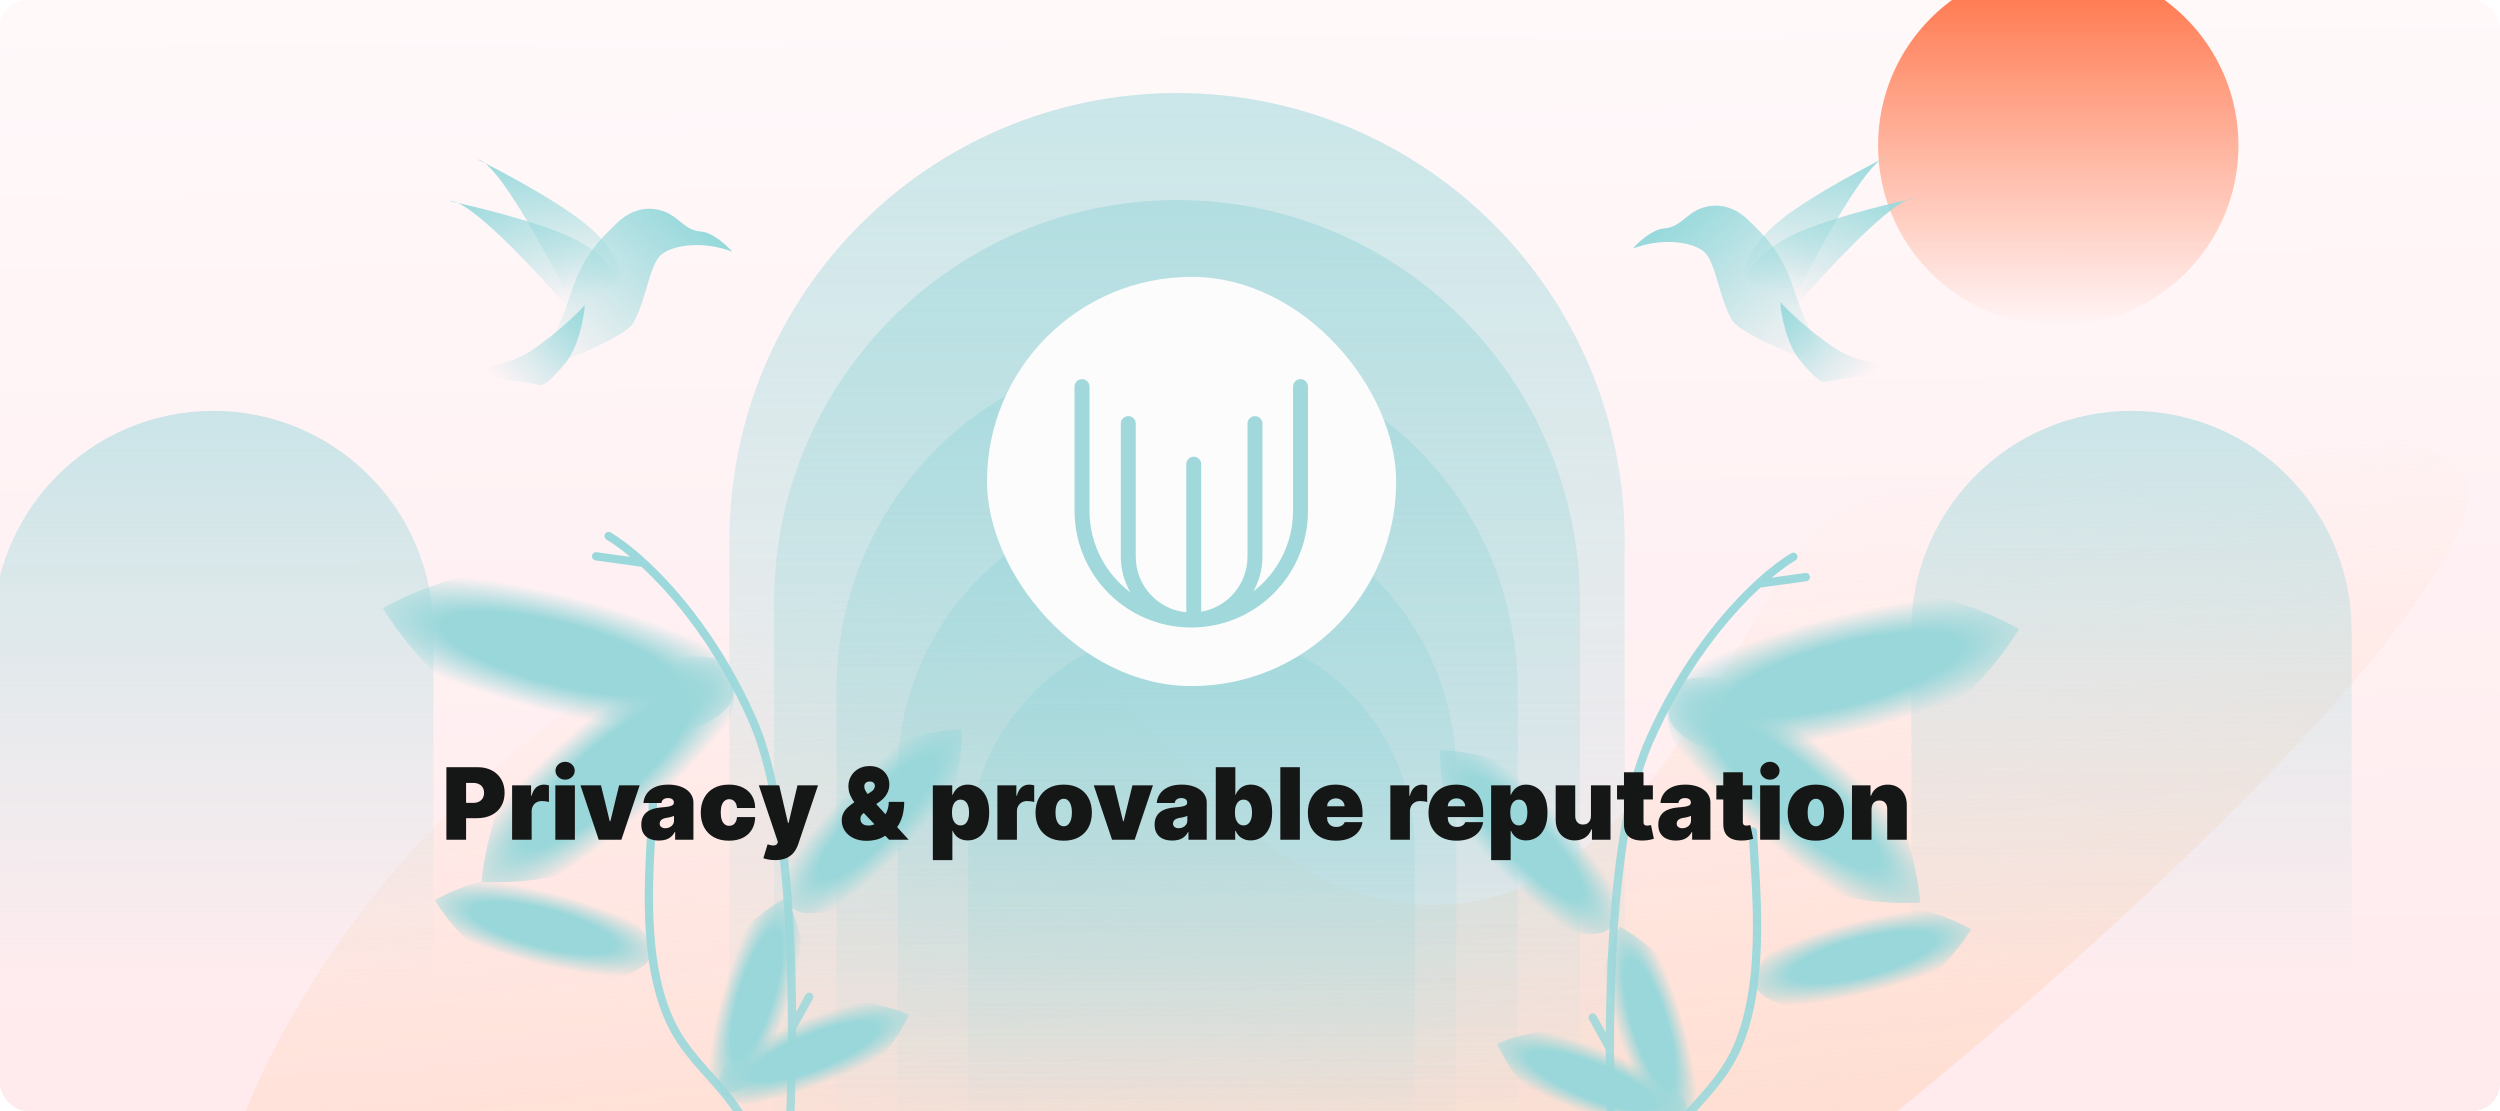 <svg width="360" height="160" viewBox="0 0 360 160" fill="none" xmlns="http://www.w3.org/2000/svg">
<g clip-path="url(#clip0_422_2220)">
<rect width="360" height="160" rx="4" fill="white"/>
<rect width="360" height="160" rx="4" fill="url(#paint0_linear_422_2220)"/>
<g filter="url(#filter0_f_422_2220)">
<path d="M102.188 89.926C58.249 111.52 37.823 150.019 33.102 166.569C100.563 266.163 150.353 221.783 196.198 208.787C242.043 195.791 368.753 82.807 354.203 67.824C339.652 52.841 273.071 64.257 261.144 76.811C249.217 89.364 234.61 137.355 198.776 129.435C162.942 121.514 157.112 62.934 102.188 89.926Z" fill="url(#paint1_linear_422_2220)"/>
</g>
<circle cx="296.39" cy="20.952" r="25.948" fill="url(#paint2_linear_422_2220)"/>
<path opacity="0.5" d="M275.228 90.869C275.228 73.358 289.423 59.163 306.934 59.163V59.163C324.444 59.163 338.639 73.358 338.639 90.869V142.166H275.228V90.869Z" fill="url(#paint3_linear_422_2220)"/>
<path opacity="0.5" d="M-1 90.869C-1 73.358 13.195 59.163 30.706 59.163V59.163C48.216 59.163 62.411 73.358 62.411 90.869V142.166H-1V90.869Z" fill="url(#paint4_linear_422_2220)"/>
<path opacity="0.5" d="M105.035 77.858C105.035 42.258 133.894 13.399 169.493 13.399V13.399C205.092 13.399 233.951 42.258 233.951 77.858V166.992H105.035V77.858Z" fill="url(#paint5_linear_422_2220)"/>
<path opacity="0.5" d="M111.466 86.831C111.466 54.783 137.446 28.803 169.493 28.803V28.803C201.541 28.803 227.521 54.783 227.521 86.831V166.992H111.466V86.831Z" fill="url(#paint6_linear_422_2220)"/>
<path opacity="0.5" d="M120.438 99.393C120.438 72.302 142.401 50.339 169.493 50.339V50.339C196.584 50.339 218.547 72.302 218.547 99.393V166.992H120.438V99.393Z" fill="url(#paint7_linear_422_2220)"/>
<path opacity="0.5" d="M129.263 111.657C129.263 89.438 147.274 71.427 169.493 71.427V71.427C191.712 71.427 209.723 89.438 209.723 111.657V166.992H129.263V111.657Z" fill="url(#paint8_linear_422_2220)"/>
<path opacity="0.5" d="M139.433 122.425C139.433 104.667 153.829 90.27 171.587 90.27V90.27C189.345 90.27 203.741 104.667 203.741 122.425V166.992H139.433V122.425Z" fill="url(#paint9_linear_422_2220)"/>
<path d="M69.355 126.973C69.355 126.973 70.293 111.989 80.107 103.42C89.921 94.85 102.117 92.759 104.894 95.94C107.672 99.121 104.112 111.102 94.298 119.672C84.484 128.241 69.355 126.973 69.355 126.973Z" fill="url(#paint10_angular_422_2220)"/>
<path d="M55.145 87.583C55.145 87.583 69.322 79.078 83.224 82.629C97.126 86.18 106.639 95.937 105.488 100.443C104.337 104.949 91.245 109.202 77.343 105.65C63.441 102.099 55.145 87.583 55.145 87.583Z" fill="url(#paint11_angular_422_2220)"/>
<path d="M138.534 105.017C138.534 105.017 138.887 116.291 132.149 123.393C125.411 130.494 116.435 132.917 114.133 130.733C111.831 128.549 113.651 119.336 120.389 112.234C127.127 105.133 138.534 105.017 138.534 105.017Z" fill="url(#paint12_angular_422_2220)"/>
<path d="M87.635 77.186C88.861 77.903 90.61 79.187 92.643 81.055M112.546 177.676C113.016 175.307 114.045 162.678 114.048 148.032M92.643 81.055C97.368 85.396 103.625 92.893 108.401 103.759C112.845 113.869 114.051 132.138 114.048 148.032M92.643 81.055L85.838 80.109M114.048 148.032L116.521 143.537" stroke="url(#paint13_linear_422_2220)" stroke-width="1.196" stroke-linecap="round"/>
<path d="M276.52 129.964C276.52 129.964 275.582 114.98 265.768 106.411C255.954 97.841 243.758 95.75 240.981 98.931C238.203 102.112 241.763 114.093 251.577 122.663C261.391 131.232 276.52 129.964 276.52 129.964Z" fill="url(#paint14_angular_422_2220)"/>
<path d="M290.73 90.574C290.73 90.574 276.553 82.069 262.651 85.62C248.749 89.171 239.236 98.929 240.387 103.434C241.538 107.94 254.63 112.193 268.532 108.641C282.433 105.09 290.73 90.574 290.73 90.574Z" fill="url(#paint15_angular_422_2220)"/>
<path d="M207.341 108.008C207.341 108.008 206.988 119.282 213.726 126.384C220.465 133.485 229.441 135.908 231.742 133.724C234.044 131.54 232.225 122.327 225.486 115.225C218.748 108.124 207.341 108.008 207.341 108.008Z" fill="url(#paint16_angular_422_2220)"/>
<path d="M258.24 80.177C257.014 80.894 255.265 82.178 253.232 84.046M233.329 180.667C232.859 178.298 231.83 165.669 231.827 151.023M253.232 84.046C248.507 88.387 242.25 95.884 237.474 106.75C233.03 116.86 231.824 135.129 231.827 151.023M253.232 84.046L260.037 83.1M231.827 151.023L229.354 146.528" stroke="url(#paint17_linear_422_2220)" stroke-width="1.196" stroke-linecap="round"/>
<path d="M69.818 23.484C69.441 23.292 69.094 23.118 68.783 22.964C69.082 22.999 69.43 23.18 69.818 23.484C73.626 25.423 80.489 29.174 84.094 32.075C89.045 36.059 90.37 40.25 88.271 41.251C86.592 42.052 83.016 42.085 81.438 42.002C78.693 36.469 72.964 25.948 69.818 23.484Z" fill="url(#paint18_linear_422_2220)"/>
<path d="M100.97 33.347C102.658 33.479 104.655 35.33 105.442 36.239C101.338 34.676 97.071 35.217 95.281 36.623C93.491 38.029 93.121 43.107 91.192 46.496C89.263 49.885 66.78 57.136 72.882 54.319C78.985 51.502 80.378 47.631 82.203 42.211C84.028 36.792 86.058 34.805 88.862 32.092C91.667 29.378 94.724 29.855 96.425 30.818C98.126 31.782 98.859 33.183 100.97 33.347Z" fill="url(#paint19_linear_422_2220)"/>
<path d="M65.923 29.225C65.51 29.133 65.131 29.049 64.792 28.977C65.09 28.937 65.472 29.027 65.923 29.225C70.092 30.164 77.669 32.104 81.878 34.025C87.66 36.664 89.978 40.398 88.192 41.887C86.762 43.078 83.305 43.992 81.756 44.301C77.729 39.618 69.58 30.837 65.923 29.225Z" fill="url(#paint20_linear_422_2220)"/>
<path d="M81.409 52.282C83.352 49.879 84.089 45.716 84.215 43.935C83.182 45.086 80.183 48.016 76.44 50.529C72.698 53.042 65.948 53.749 63.041 53.789C64.207 53.922 67.264 54.234 70.165 54.419C73.066 54.604 76.582 55.2 77.978 55.475C78.312 55.412 79.467 54.685 81.409 52.282Z" fill="url(#paint21_linear_422_2220)"/>
<path d="M270.75 23.035C271.127 22.843 271.473 22.669 271.784 22.515C271.486 22.55 271.137 22.732 270.75 23.035C266.941 24.974 260.078 28.725 256.474 31.626C251.522 35.611 250.197 39.801 252.296 40.803C253.976 41.604 257.551 41.637 259.129 41.553C261.874 36.021 267.604 25.5 270.75 23.035Z" fill="url(#paint22_linear_422_2220)"/>
<path d="M239.598 32.899C237.909 33.031 235.912 34.882 235.125 35.791C239.229 34.228 243.496 34.769 245.286 36.175C247.076 37.581 247.447 42.658 249.376 46.047C251.304 49.436 273.787 56.688 267.685 53.871C261.583 51.053 260.189 47.182 258.364 41.763C256.54 36.343 254.509 34.356 251.705 31.643C248.901 28.929 245.843 29.406 244.142 30.37C242.441 31.333 241.708 32.734 239.598 32.899Z" fill="url(#paint23_linear_422_2220)"/>
<path d="M274.644 28.777C275.057 28.684 275.436 28.601 275.775 28.529C275.477 28.489 275.095 28.578 274.644 28.777C270.475 29.716 262.898 31.656 258.689 33.577C252.907 36.216 250.589 39.95 252.375 41.438C253.805 42.629 257.262 43.544 258.811 43.852C262.837 39.169 270.987 30.389 274.644 28.777Z" fill="url(#paint24_linear_422_2220)"/>
<path d="M259.158 51.834C257.215 49.431 256.478 45.268 256.353 43.487C257.385 44.638 260.385 47.568 264.127 50.08C267.87 52.593 274.619 53.3 277.526 53.34C276.36 53.473 273.304 53.785 270.402 53.97C267.501 54.155 263.985 54.752 262.59 55.027C262.255 54.964 261.1 54.237 259.158 51.834Z" fill="url(#paint25_linear_422_2220)"/>
<path d="M233.241 133.437C233.241 133.437 228.813 141.616 231.153 149.34C233.494 157.064 239.213 162.168 241.717 161.409C244.22 160.651 246.285 153.188 243.945 145.464C241.604 137.74 233.241 133.437 233.241 133.437Z" fill="url(#paint26_angular_422_2220)"/>
<path d="M283.841 133.819C283.841 133.819 275.071 128.528 266.454 130.707C257.836 132.887 251.929 138.917 252.635 141.71C253.341 144.503 261.445 147.157 270.062 144.978C278.679 142.799 283.841 133.819 283.841 133.819Z" fill="url(#paint27_angular_422_2220)"/>
<path d="M215.563 150.303C215.563 150.303 219.252 158.89 226.8 161.858C234.348 164.826 241.935 163.497 242.897 161.051C243.859 158.604 239.263 152.326 231.715 149.358C224.167 146.39 215.563 150.303 215.563 150.303Z" fill="url(#paint28_angular_422_2220)"/>
<path d="M232.029 207.509C231.605 205.34 236.736 190.174 236.766 176.77M252.427 119.713C252.66 126.684 254.525 140.957 250.13 150.891C246.041 160.133 236.799 162.224 236.766 176.77M236.766 176.77L234.737 179.353" stroke="url(#paint29_linear_422_2220)" stroke-width="1.196" stroke-linecap="round"/>
<path d="M113.213 129.245C113.213 129.245 117.641 137.423 115.3 145.148C112.96 152.872 107.241 157.976 104.737 157.217C102.233 156.458 100.168 148.996 102.509 141.272C104.85 133.547 113.213 129.245 113.213 129.245Z" fill="url(#paint30_angular_422_2220)"/>
<path d="M62.612 129.626C62.612 129.626 71.382 124.336 79.999 126.515C88.617 128.694 94.525 134.724 93.818 137.517C93.112 140.311 85.008 142.964 76.391 140.785C67.774 138.606 62.612 129.626 62.612 129.626Z" fill="url(#paint31_angular_422_2220)"/>
<path d="M130.89 146.11C130.89 146.11 127.201 154.697 119.653 157.665C112.105 160.633 104.518 159.305 103.556 156.858C102.594 154.412 107.19 148.134 114.738 145.166C122.286 142.198 130.89 146.11 130.89 146.11Z" fill="url(#paint32_angular_422_2220)"/>
<path d="M114.425 203.317C114.849 201.147 109.717 185.981 109.687 172.577M94.027 115.521C93.794 122.491 91.928 136.764 96.323 146.698C100.413 155.941 109.655 158.031 109.687 172.577M109.687 172.577L111.716 175.161" stroke="url(#paint33_linear_422_2220)" stroke-width="1.196" stroke-linecap="round"/>
<path d="M64.281 120.918V110.476H68.788C69.563 110.476 70.241 110.629 70.822 110.935C71.403 111.241 71.856 111.671 72.178 112.225C72.501 112.779 72.663 113.427 72.663 114.168C72.663 114.915 72.496 115.563 72.163 116.11C71.833 116.657 71.37 117.079 70.771 117.375C70.176 117.67 69.481 117.818 68.686 117.818H65.994V115.616H68.115C68.448 115.616 68.732 115.558 68.966 115.442C69.204 115.323 69.386 115.155 69.512 114.937C69.641 114.72 69.706 114.463 69.706 114.168C69.706 113.868 69.641 113.614 69.512 113.403C69.386 113.189 69.204 113.026 68.966 112.913C68.732 112.798 68.448 112.74 68.115 112.74H67.116V120.918H64.281ZM73.744 120.918V113.087H76.476V114.575H76.558C76.701 114.025 76.927 113.622 77.236 113.367C77.549 113.112 77.914 112.985 78.332 112.985C78.455 112.985 78.575 112.995 78.694 113.015C78.817 113.032 78.934 113.058 79.046 113.092V115.493C78.907 115.446 78.735 115.41 78.531 115.386C78.327 115.362 78.152 115.35 78.006 115.35C77.731 115.35 77.483 115.413 77.262 115.539C77.044 115.661 76.872 115.835 76.747 116.059C76.621 116.28 76.558 116.54 76.558 116.839V120.918H73.744ZM79.969 120.918V113.087H82.783V120.918H79.969ZM81.376 112.271C80.995 112.271 80.669 112.145 80.397 111.894C80.125 111.642 79.989 111.34 79.989 110.986C79.989 110.633 80.125 110.33 80.397 110.079C80.669 109.827 80.995 109.701 81.376 109.701C81.76 109.701 82.087 109.827 82.355 110.079C82.627 110.33 82.763 110.633 82.763 110.986C82.763 111.34 82.627 111.642 82.355 111.894C82.087 112.145 81.76 112.271 81.376 112.271ZM92.11 113.087L89.479 120.918H86.216L83.585 113.087H86.542L87.806 118.267H87.888L89.153 113.087H92.11ZM94.896 121.04C94.396 121.04 93.954 120.959 93.57 120.796C93.19 120.629 92.891 120.378 92.673 120.041C92.456 119.705 92.347 119.276 92.347 118.756C92.347 118.328 92.42 117.963 92.566 117.66C92.712 117.354 92.916 117.104 93.178 116.911C93.439 116.717 93.744 116.569 94.09 116.467C94.441 116.365 94.818 116.299 95.222 116.268C95.661 116.234 96.013 116.193 96.278 116.146C96.546 116.095 96.74 116.025 96.859 115.937C96.978 115.845 97.037 115.724 97.037 115.575V115.554C97.037 115.35 96.959 115.194 96.803 115.085C96.646 114.977 96.446 114.922 96.201 114.922C95.933 114.922 95.713 114.982 95.543 115.101C95.377 115.216 95.277 115.395 95.243 115.636H92.653C92.687 115.16 92.838 114.722 93.106 114.321C93.378 113.916 93.774 113.593 94.294 113.352C94.814 113.107 95.464 112.985 96.242 112.985C96.803 112.985 97.306 113.051 97.751 113.184C98.196 113.313 98.575 113.495 98.888 113.729C99.201 113.96 99.439 114.232 99.602 114.545C99.768 114.854 99.852 115.191 99.852 115.554V120.918H97.221V119.817H97.16C97.003 120.109 96.813 120.345 96.589 120.525C96.368 120.706 96.115 120.836 95.829 120.918C95.547 121 95.236 121.04 94.896 121.04ZM95.814 119.266C96.028 119.266 96.228 119.222 96.415 119.134C96.606 119.045 96.76 118.918 96.879 118.751C96.998 118.585 97.058 118.382 97.058 118.144V117.492C96.983 117.522 96.903 117.551 96.818 117.578C96.737 117.606 96.648 117.631 96.553 117.655C96.461 117.679 96.363 117.701 96.257 117.721C96.155 117.742 96.048 117.76 95.936 117.777C95.719 117.811 95.54 117.867 95.401 117.946C95.265 118.02 95.163 118.114 95.095 118.226C95.03 118.335 94.998 118.457 94.998 118.593C94.998 118.811 95.074 118.977 95.227 119.093C95.38 119.208 95.576 119.266 95.814 119.266ZM104.969 121.061C104.119 121.061 103.392 120.892 102.787 120.556C102.182 120.216 101.718 119.744 101.395 119.139C101.072 118.53 100.911 117.825 100.911 117.023C100.911 116.221 101.072 115.517 101.395 114.912C101.718 114.304 102.182 113.831 102.787 113.495C103.392 113.155 104.119 112.985 104.969 112.985C105.737 112.985 106.402 113.124 106.963 113.403C107.527 113.678 107.964 114.069 108.273 114.575C108.582 115.079 108.739 115.67 108.742 116.35H106.132C106.094 115.938 105.975 115.626 105.775 115.412C105.578 115.194 105.323 115.085 105.01 115.085C104.765 115.085 104.551 115.157 104.368 115.299C104.184 115.439 104.041 115.651 103.939 115.937C103.837 116.219 103.786 116.574 103.786 117.002C103.786 117.431 103.837 117.788 103.939 118.073C104.041 118.355 104.184 118.568 104.368 118.71C104.551 118.85 104.765 118.919 105.01 118.919C105.217 118.919 105.401 118.872 105.561 118.777C105.72 118.678 105.85 118.535 105.948 118.348C106.05 118.158 106.111 117.927 106.132 117.655H108.742C108.732 118.345 108.574 118.947 108.268 119.46C107.962 119.97 107.529 120.364 106.968 120.643C106.41 120.921 105.744 121.061 104.969 121.061ZM111.616 123.855C111.293 123.855 110.986 123.829 110.694 123.778C110.401 123.731 110.145 123.664 109.924 123.579L110.535 121.581C110.767 121.662 110.977 121.715 111.168 121.739C111.361 121.763 111.526 121.749 111.662 121.698C111.802 121.647 111.902 121.55 111.963 121.407L112.024 121.265L109.271 113.087H112.208L113.472 118.511H113.554L114.839 113.087H117.796L114.941 121.571C114.798 122.002 114.59 122.39 114.319 122.733C114.05 123.08 113.697 123.353 113.258 123.554C112.82 123.754 112.272 123.855 111.616 123.855ZM124.821 121.081C124.074 121.081 123.43 120.949 122.889 120.683C122.349 120.418 121.934 120.063 121.645 119.618C121.356 119.173 121.212 118.681 121.212 118.144C121.212 117.754 121.286 117.409 121.436 117.109C121.586 116.807 121.795 116.53 122.063 116.278C122.332 116.027 122.646 115.779 123.006 115.534L125.372 114.066C125.61 113.916 125.771 113.761 125.856 113.602C125.941 113.439 125.984 113.294 125.984 113.168C125.984 113.002 125.923 112.854 125.8 112.725C125.678 112.596 125.488 112.533 125.229 112.536C125.07 112.536 124.932 112.567 124.816 112.628C124.701 112.686 124.611 112.767 124.546 112.873C124.485 112.978 124.454 113.104 124.454 113.25C124.454 113.45 124.512 113.656 124.628 113.867C124.743 114.074 124.901 114.298 125.102 114.54C125.302 114.781 125.528 115.051 125.78 115.35L130.838 120.918H128.023L123.781 116.431C123.574 116.21 123.345 115.94 123.093 115.621C122.841 115.298 122.624 114.934 122.44 114.53C122.26 114.125 122.17 113.685 122.17 113.209C122.17 112.679 122.298 112.194 122.553 111.756C122.808 111.318 123.164 110.967 123.623 110.706C124.082 110.444 124.617 110.313 125.229 110.313C125.814 110.313 126.317 110.434 126.738 110.675C127.163 110.916 127.49 111.238 127.717 111.639C127.948 112.04 128.064 112.482 128.064 112.964C128.064 113.45 127.943 113.904 127.702 114.326C127.464 114.747 127.123 115.116 126.677 115.432L124.515 116.962C124.349 117.077 124.204 117.21 124.082 117.359C123.963 117.509 123.904 117.703 123.904 117.94C123.904 118.138 123.95 118.306 124.041 118.445C124.133 118.585 124.262 118.692 124.429 118.766C124.599 118.841 124.798 118.879 125.025 118.879C125.372 118.879 125.719 118.795 126.065 118.629C126.416 118.459 126.735 118.223 127.024 117.92C127.313 117.614 127.544 117.254 127.717 116.839C127.894 116.421 127.982 115.966 127.982 115.473H130.205C130.205 116.078 130.143 116.661 130.017 117.222C129.891 117.782 129.689 118.296 129.41 118.761C129.131 119.227 128.764 119.62 128.309 119.939C128.166 120.01 128.027 120.078 127.891 120.143C127.755 120.208 127.615 120.276 127.473 120.347C127.055 120.615 126.618 120.806 126.162 120.918C125.707 121.027 125.26 121.081 124.821 121.081ZM134.328 123.855V113.087H137.121V114.453H137.183C137.285 114.188 137.434 113.945 137.631 113.724C137.828 113.5 138.073 113.321 138.365 113.189C138.658 113.053 138.998 112.985 139.385 112.985C139.902 112.985 140.393 113.122 140.859 113.398C141.328 113.673 141.708 114.106 142.001 114.698C142.296 115.289 142.444 116.057 142.444 117.002C142.444 117.906 142.303 118.656 142.021 119.251C141.742 119.846 141.368 120.289 140.899 120.581C140.434 120.874 139.922 121.02 139.365 121.02C138.998 121.02 138.67 120.96 138.381 120.841C138.095 120.719 137.851 120.554 137.647 120.347C137.446 120.136 137.291 119.898 137.183 119.633H137.142V123.855H134.328ZM137.081 117.002C137.081 117.383 137.13 117.713 137.229 117.991C137.331 118.267 137.473 118.481 137.657 118.634C137.844 118.783 138.066 118.858 138.325 118.858C138.583 118.858 138.802 118.785 138.982 118.639C139.166 118.489 139.305 118.277 139.4 118.002C139.499 117.723 139.548 117.39 139.548 117.002C139.548 116.615 139.499 116.283 139.4 116.008C139.305 115.729 139.166 115.517 138.982 115.371C138.802 115.221 138.583 115.147 138.325 115.147C138.066 115.147 137.844 115.221 137.657 115.371C137.473 115.517 137.331 115.729 137.229 116.008C137.13 116.283 137.081 116.615 137.081 117.002ZM143.623 120.918V113.087H146.356V114.575H146.438C146.58 114.025 146.806 113.622 147.116 113.367C147.428 113.112 147.794 112.985 148.212 112.985C148.334 112.985 148.455 112.995 148.574 113.015C148.696 113.032 148.814 113.058 148.926 113.092V115.493C148.786 115.446 148.615 115.41 148.411 115.386C148.207 115.362 148.032 115.35 147.886 115.35C147.61 115.35 147.362 115.413 147.141 115.539C146.924 115.661 146.752 115.835 146.626 116.059C146.501 116.28 146.438 116.54 146.438 116.839V120.918H143.623ZM153.173 121.061C152.323 121.061 151.596 120.892 150.991 120.556C150.386 120.216 149.922 119.744 149.599 119.139C149.276 118.53 149.114 117.825 149.114 117.023C149.114 116.221 149.276 115.517 149.599 114.912C149.922 114.304 150.386 113.831 150.991 113.495C151.596 113.155 152.323 112.985 153.173 112.985C154.022 112.985 154.75 113.155 155.355 113.495C155.96 113.831 156.424 114.304 156.747 114.912C157.07 115.517 157.231 116.221 157.231 117.023C157.231 117.825 157.07 118.53 156.747 119.139C156.424 119.744 155.96 120.216 155.355 120.556C154.75 120.892 154.022 121.061 153.173 121.061ZM153.193 118.981C153.431 118.981 153.637 118.901 153.81 118.741C153.983 118.581 154.118 118.353 154.213 118.058C154.308 117.762 154.356 117.41 154.356 117.002C154.356 116.591 154.308 116.239 154.213 115.947C154.118 115.651 153.983 115.424 153.81 115.264C153.637 115.104 153.431 115.024 153.193 115.024C152.942 115.024 152.726 115.104 152.546 115.264C152.365 115.424 152.228 115.651 152.133 115.947C152.037 116.239 151.99 116.591 151.99 117.002C151.99 117.41 152.037 117.762 152.133 118.058C152.228 118.353 152.365 118.581 152.546 118.741C152.726 118.901 152.942 118.981 153.193 118.981ZM166.027 113.087L163.396 120.918H160.133L157.503 113.087H160.46L161.724 118.267H161.806L163.07 113.087H166.027ZM168.814 121.04C168.314 121.04 167.872 120.959 167.488 120.796C167.107 120.629 166.808 120.378 166.591 120.041C166.373 119.705 166.264 119.276 166.264 118.756C166.264 118.328 166.337 117.963 166.484 117.66C166.63 117.354 166.834 117.104 167.095 116.911C167.357 116.717 167.661 116.569 168.008 116.467C168.358 116.365 168.735 116.299 169.14 116.268C169.578 116.234 169.93 116.193 170.195 116.146C170.464 116.095 170.657 116.025 170.776 115.937C170.895 115.845 170.955 115.724 170.955 115.575V115.554C170.955 115.35 170.877 115.194 170.72 115.085C170.564 114.977 170.363 114.922 170.119 114.922C169.85 114.922 169.631 114.982 169.461 115.101C169.295 115.216 169.194 115.395 169.16 115.636H166.57C166.604 115.16 166.755 114.722 167.024 114.321C167.296 113.916 167.692 113.593 168.212 113.352C168.732 113.107 169.381 112.985 170.16 112.985C170.72 112.985 171.223 113.051 171.669 113.184C172.114 113.313 172.493 113.495 172.806 113.729C173.118 113.96 173.356 114.232 173.519 114.545C173.686 114.854 173.769 115.191 173.769 115.554V120.918H171.138V119.817H171.077C170.921 120.109 170.731 120.345 170.506 120.525C170.285 120.706 170.032 120.836 169.747 120.918C169.464 121 169.153 121.04 168.814 121.04ZM169.731 119.266C169.945 119.266 170.146 119.222 170.333 119.134C170.523 119.045 170.678 118.918 170.797 118.751C170.916 118.585 170.975 118.382 170.975 118.144V117.492C170.901 117.522 170.821 117.551 170.736 117.578C170.654 117.606 170.566 117.631 170.471 117.655C170.379 117.679 170.28 117.701 170.175 117.721C170.073 117.742 169.966 117.76 169.854 117.777C169.636 117.811 169.458 117.867 169.318 117.946C169.182 118.02 169.08 118.114 169.012 118.226C168.948 118.335 168.916 118.457 168.916 118.593C168.916 118.811 168.992 118.977 169.145 119.093C169.298 119.208 169.493 119.266 169.731 119.266ZM175.073 120.918V110.476H177.888V114.453H177.928C178.03 114.188 178.18 113.945 178.377 113.724C178.574 113.5 178.819 113.321 179.111 113.189C179.403 113.053 179.743 112.985 180.131 112.985C180.648 112.985 181.139 113.122 181.604 113.398C182.073 113.673 182.454 114.106 182.746 114.698C183.042 115.289 183.19 116.057 183.19 117.002C183.19 117.906 183.049 118.656 182.767 119.251C182.488 119.846 182.114 120.289 181.645 120.581C181.179 120.874 180.668 121.02 180.11 121.02C179.743 121.02 179.415 120.96 179.126 120.841C178.841 120.719 178.596 120.554 178.392 120.347C178.192 120.136 178.037 119.898 177.928 119.633H177.867V120.918H175.073ZM177.826 117.002C177.826 117.383 177.876 117.713 177.974 117.991C178.076 118.267 178.219 118.481 178.402 118.634C178.589 118.783 178.812 118.858 179.07 118.858C179.329 118.858 179.548 118.785 179.728 118.639C179.912 118.489 180.051 118.277 180.146 118.002C180.245 117.723 180.294 117.39 180.294 117.002C180.294 116.615 180.245 116.283 180.146 116.008C180.051 115.729 179.912 115.517 179.728 115.371C179.548 115.221 179.329 115.147 179.07 115.147C178.812 115.147 178.589 115.221 178.402 115.371C178.219 115.517 178.076 115.729 177.974 116.008C177.876 116.283 177.826 116.615 177.826 117.002ZM187.182 110.476V120.918H184.368V110.476H187.182ZM192.368 121.061C191.532 121.061 190.812 120.901 190.207 120.581C189.605 120.259 189.141 119.796 188.815 119.195C188.492 118.59 188.33 117.866 188.33 117.023C188.33 116.214 188.494 115.507 188.82 114.902C189.146 114.297 189.607 113.826 190.202 113.489C190.796 113.153 191.498 112.985 192.307 112.985C192.899 112.985 193.434 113.077 193.913 113.26C194.393 113.444 194.802 113.71 195.142 114.061C195.482 114.407 195.744 114.829 195.927 115.325C196.111 115.821 196.203 116.38 196.203 117.002V117.655H189.207V116.105H193.612C193.609 115.881 193.551 115.684 193.439 115.514C193.33 115.34 193.183 115.206 192.996 115.111C192.812 115.012 192.603 114.963 192.368 114.963C192.141 114.963 191.932 115.012 191.741 115.111C191.551 115.206 191.398 115.339 191.282 115.508C191.17 115.678 191.111 115.877 191.104 116.105V117.777C191.104 118.029 191.157 118.253 191.262 118.45C191.367 118.647 191.519 118.802 191.716 118.914C191.913 119.026 192.151 119.083 192.43 119.083C192.623 119.083 192.8 119.055 192.96 119.001C193.123 118.947 193.262 118.868 193.378 118.766C193.494 118.661 193.579 118.535 193.633 118.389H196.203C196.114 118.933 195.905 119.405 195.575 119.807C195.246 120.204 194.809 120.513 194.265 120.734C193.725 120.952 193.092 121.061 192.368 121.061ZM200.211 120.918V113.087H202.944V114.575H203.026C203.168 114.025 203.394 113.622 203.704 113.367C204.016 113.112 204.382 112.985 204.8 112.985C204.922 112.985 205.043 112.995 205.162 113.015C205.284 113.032 205.401 113.058 205.514 113.092V115.493C205.374 115.446 205.203 115.41 204.999 115.386C204.795 115.362 204.62 115.35 204.474 115.35C204.198 115.35 203.95 115.413 203.729 115.539C203.512 115.661 203.34 115.835 203.214 116.059C203.088 116.28 203.026 116.54 203.026 116.839V120.918H200.211ZM209.74 121.061C208.904 121.061 208.183 120.901 207.578 120.581C206.977 120.259 206.513 119.796 206.187 119.195C205.864 118.59 205.702 117.866 205.702 117.023C205.702 116.214 205.865 115.507 206.192 114.902C206.518 114.297 206.979 113.826 207.573 113.489C208.168 113.153 208.87 112.985 209.679 112.985C210.27 112.985 210.806 113.077 211.285 113.26C211.764 113.444 212.174 113.71 212.514 114.061C212.854 114.407 213.115 114.829 213.299 115.325C213.483 115.821 213.574 116.38 213.574 117.002V117.655H206.579V116.105H210.984C210.981 115.881 210.923 115.684 210.811 115.514C210.702 115.34 210.554 115.206 210.367 115.111C210.184 115.012 209.975 114.963 209.74 114.963C209.512 114.963 209.303 115.012 209.113 115.111C208.923 115.206 208.77 115.339 208.654 115.508C208.542 115.678 208.483 115.877 208.476 116.105V117.777C208.476 118.029 208.528 118.253 208.634 118.45C208.739 118.647 208.89 118.802 209.088 118.914C209.285 119.026 209.523 119.083 209.801 119.083C209.995 119.083 210.172 119.055 210.332 119.001C210.495 118.947 210.634 118.868 210.75 118.766C210.865 118.661 210.95 118.535 211.005 118.389H213.574C213.486 118.933 213.277 119.405 212.947 119.807C212.617 120.204 212.181 120.513 211.637 120.734C211.096 120.952 210.464 121.061 209.74 121.061ZM214.723 123.855V113.087H217.517V114.453H217.578C217.68 114.188 217.829 113.945 218.027 113.724C218.224 113.5 218.468 113.321 218.761 113.189C219.053 113.053 219.393 112.985 219.78 112.985C220.297 112.985 220.788 113.122 221.254 113.398C221.723 113.673 222.104 114.106 222.396 114.698C222.692 115.289 222.839 116.057 222.839 117.002C222.839 117.906 222.698 118.656 222.416 119.251C222.138 119.846 221.764 120.289 221.295 120.581C220.829 120.874 220.317 121.02 219.76 121.02C219.393 121.02 219.065 120.96 218.776 120.841C218.49 120.719 218.246 120.554 218.042 120.347C217.841 120.136 217.687 119.898 217.578 119.633H217.537V123.855H214.723ZM217.476 117.002C217.476 117.383 217.525 117.713 217.624 117.991C217.726 118.267 217.868 118.481 218.052 118.634C218.239 118.783 218.462 118.858 218.72 118.858C218.978 118.858 219.197 118.785 219.378 118.639C219.561 118.489 219.701 118.277 219.796 118.002C219.894 117.723 219.944 117.39 219.944 117.002C219.944 116.615 219.894 116.283 219.796 116.008C219.701 115.729 219.561 115.517 219.378 115.371C219.197 115.221 218.978 115.147 218.72 115.147C218.462 115.147 218.239 115.221 218.052 115.371C217.868 115.517 217.726 115.729 217.624 116.008C217.525 116.283 217.476 116.615 217.476 117.002ZM229.097 117.492V113.087H231.911V120.918H229.239V119.429H229.158C228.988 119.929 228.69 120.32 228.266 120.602C227.841 120.881 227.336 121.02 226.751 121.02C226.204 121.02 225.725 120.894 225.314 120.643C224.906 120.391 224.588 120.044 224.36 119.603C224.136 119.161 224.022 118.654 224.019 118.083V113.087H226.833V117.492C226.836 117.879 226.935 118.183 227.129 118.404C227.326 118.625 227.601 118.736 227.955 118.736C228.189 118.736 228.391 118.687 228.561 118.588C228.735 118.486 228.867 118.343 228.959 118.16C229.054 117.973 229.1 117.75 229.097 117.492ZM238.013 113.087V115.126H232.853V113.087H238.013ZM233.852 111.21H236.667V118.399C236.667 118.508 236.685 118.6 236.723 118.675C236.76 118.746 236.818 118.8 236.896 118.838C236.974 118.872 237.074 118.889 237.197 118.889C237.282 118.889 237.38 118.879 237.492 118.858C237.608 118.838 237.693 118.821 237.747 118.807L238.155 120.785C238.03 120.823 237.849 120.869 237.615 120.923C237.384 120.977 237.108 121.013 236.789 121.03C236.143 121.064 235.601 120.998 235.162 120.831C234.724 120.661 234.394 120.395 234.173 120.031C233.952 119.667 233.845 119.212 233.852 118.664V111.21ZM241.343 121.04C240.843 121.04 240.402 120.959 240.017 120.796C239.637 120.629 239.338 120.378 239.12 120.041C238.903 119.705 238.794 119.276 238.794 118.756C238.794 118.328 238.867 117.963 239.013 117.66C239.159 117.354 239.363 117.104 239.625 116.911C239.887 116.717 240.191 116.569 240.538 116.467C240.888 116.365 241.265 116.299 241.669 116.268C242.108 116.234 242.46 116.193 242.725 116.146C242.993 116.095 243.187 116.025 243.306 115.937C243.425 115.845 243.484 115.724 243.484 115.575V115.554C243.484 115.35 243.406 115.194 243.25 115.085C243.094 114.977 242.893 114.922 242.648 114.922C242.38 114.922 242.161 114.982 241.991 115.101C241.824 115.216 241.724 115.395 241.69 115.636H239.1C239.134 115.16 239.285 114.722 239.554 114.321C239.825 113.916 240.221 113.593 240.741 113.352C241.262 113.107 241.911 112.985 242.689 112.985C243.25 112.985 243.753 113.051 244.198 113.184C244.643 113.313 245.022 113.495 245.335 113.729C245.648 113.96 245.886 114.232 246.049 114.545C246.216 114.854 246.299 115.191 246.299 115.554V120.918H243.668V119.817H243.607C243.45 120.109 243.26 120.345 243.036 120.525C242.815 120.706 242.562 120.836 242.276 120.918C241.994 121 241.683 121.04 241.343 121.04ZM242.261 119.266C242.475 119.266 242.675 119.222 242.862 119.134C243.053 119.045 243.207 118.918 243.326 118.751C243.445 118.585 243.505 118.382 243.505 118.144V117.492C243.43 117.522 243.35 117.551 243.265 117.578C243.184 117.606 243.095 117.631 243 117.655C242.908 117.679 242.81 117.701 242.704 117.721C242.602 117.742 242.495 117.76 242.383 117.777C242.166 117.811 241.987 117.867 241.848 117.946C241.712 118.02 241.61 118.114 241.542 118.226C241.477 118.335 241.445 118.457 241.445 118.593C241.445 118.811 241.522 118.977 241.674 119.093C241.827 119.208 242.023 119.266 242.261 119.266ZM252.314 113.087V115.126H247.154V113.087H252.314ZM248.153 111.21H250.968V118.399C250.968 118.508 250.986 118.6 251.024 118.675C251.061 118.746 251.119 118.8 251.197 118.838C251.275 118.872 251.376 118.889 251.498 118.889C251.583 118.889 251.682 118.879 251.794 118.858C251.909 118.838 251.994 118.821 252.049 118.807L252.456 120.785C252.331 120.823 252.151 120.869 251.916 120.923C251.685 120.977 251.41 121.013 251.09 121.03C250.444 121.064 249.902 120.998 249.464 120.831C249.025 120.661 248.696 120.395 248.475 120.031C248.254 119.667 248.147 119.212 248.153 118.664V111.21ZM253.462 120.918V113.087H256.277V120.918H253.462ZM254.869 112.271C254.489 112.271 254.162 112.145 253.89 111.894C253.619 111.642 253.483 111.34 253.483 110.986C253.483 110.633 253.619 110.33 253.89 110.079C254.162 109.827 254.489 109.701 254.869 109.701C255.253 109.701 255.58 109.827 255.848 110.079C256.12 110.33 256.256 110.633 256.256 110.986C256.256 111.34 256.12 111.642 255.848 111.894C255.58 112.145 255.253 112.271 254.869 112.271ZM261.483 121.061C260.634 121.061 259.906 120.892 259.301 120.556C258.696 120.216 258.232 119.744 257.909 119.139C257.586 118.53 257.425 117.825 257.425 117.023C257.425 116.221 257.586 115.517 257.909 114.912C258.232 114.304 258.696 113.831 259.301 113.495C259.906 113.155 260.634 112.985 261.483 112.985C262.333 112.985 263.06 113.155 263.665 113.495C264.27 113.831 264.734 114.304 265.057 114.912C265.38 115.517 265.542 116.221 265.542 117.023C265.542 117.825 265.38 118.53 265.057 119.139C264.734 119.744 264.27 120.216 263.665 120.556C263.06 120.892 262.333 121.061 261.483 121.061ZM261.504 118.981C261.742 118.981 261.947 118.901 262.121 118.741C262.294 118.581 262.428 118.353 262.523 118.058C262.619 117.762 262.666 117.41 262.666 117.002C262.666 116.591 262.619 116.239 262.523 115.947C262.428 115.651 262.294 115.424 262.121 115.264C261.947 115.104 261.742 115.024 261.504 115.024C261.252 115.024 261.036 115.104 260.856 115.264C260.676 115.424 260.538 115.651 260.443 115.947C260.348 116.239 260.3 116.591 260.3 117.002C260.3 117.41 260.348 117.762 260.443 118.058C260.538 118.353 260.676 118.581 260.856 118.741C261.036 118.901 261.252 118.981 261.504 118.981ZM269.498 116.513V120.918H266.684V113.087H269.355V114.575H269.437C269.607 114.079 269.906 113.69 270.334 113.408C270.766 113.126 271.269 112.985 271.843 112.985C272.397 112.985 272.878 113.112 273.286 113.367C273.698 113.619 274.015 113.965 274.24 114.407C274.467 114.849 274.58 115.354 274.576 115.921V120.918H271.762V116.513C271.765 116.125 271.667 115.821 271.466 115.6C271.269 115.379 270.994 115.269 270.64 115.269C270.409 115.269 270.207 115.32 270.033 115.422C269.864 115.52 269.733 115.663 269.641 115.85C269.549 116.034 269.502 116.255 269.498 116.513Z" fill="#151616"/>
<rect x="142.125" y="39.87" width="58.925" height="58.925" rx="29.462" fill="#FCFCFC"/>
<path fill-rule="evenodd" clip-rule="evenodd" d="M155.81 54.593C156.404 54.593 156.886 55.074 156.886 55.669V73.552C156.886 78.364 159.205 82.634 162.786 85.306C161.902 83.796 161.396 82.039 161.396 80.163V60.998C161.396 60.404 161.878 59.922 162.472 59.922C163.066 59.922 163.548 60.404 163.548 60.998V80.163C163.548 84.347 166.742 87.784 170.824 88.171V66.84C170.824 66.245 171.306 65.763 171.9 65.763C172.495 65.763 172.976 66.245 172.976 66.84V88.089C176.76 87.434 179.638 84.134 179.638 80.163V60.998C179.638 60.404 180.12 59.922 180.714 59.922C181.309 59.922 181.79 60.404 181.79 60.998V80.163C181.79 81.981 181.314 83.689 180.48 85.167C183.957 82.488 186.197 78.282 186.197 73.552V55.669C186.197 55.074 186.679 54.593 187.273 54.593C187.867 54.593 188.349 55.074 188.349 55.669V73.552C188.349 82.758 180.948 90.235 171.772 90.358C171.712 90.359 171.653 90.36 171.593 90.36L171.573 90.36L171.541 90.36C162.259 90.36 154.734 82.835 154.734 73.552V55.669C154.734 55.074 155.216 54.593 155.81 54.593Z" fill="#A0D8DB"/>
</g>
<defs>
<filter id="filter0_f_422_2220" x="3.192" y="30.793" width="382.078" height="229.021" filterUnits="userSpaceOnUse" color-interpolation-filters="sRGB">
<feFlood flood-opacity="0" result="BackgroundImageFix"/>
<feBlend mode="normal" in="SourceGraphic" in2="BackgroundImageFix" result="shape"/>
<feGaussianBlur stdDeviation="14.956" result="effect1_foregroundBlur_422_2220"/>
</filter>
<linearGradient id="paint0_linear_422_2220" x1="177.562" y1="160" x2="176.275" y2="-0.006" gradientUnits="userSpaceOnUse">
<stop stop-color="#FFEAED"/>
<stop offset="1" stop-color="#FFF9FA"/>
</linearGradient>
<linearGradient id="paint1_linear_422_2220" x1="164.929" y1="232.263" x2="149.113" y2="82.722" gradientUnits="userSpaceOnUse">
<stop stop-color="#FFD7C0"/>
<stop offset="1" stop-color="#FFD7C0" stop-opacity="0"/>
</linearGradient>
<linearGradient id="paint2_linear_422_2220" x1="296.39" y1="-4.996" x2="296.39" y2="46.9" gradientUnits="userSpaceOnUse">
<stop stop-color="#FF7043"/>
<stop offset="1" stop-color="#FF7043" stop-opacity="0"/>
</linearGradient>
<linearGradient id="paint3_linear_422_2220" x1="306.934" y1="59.163" x2="306.934" y2="142.166" gradientUnits="userSpaceOnUse">
<stop stop-color="#95D5D9"/>
<stop offset="1" stop-color="#A1D9DC" stop-opacity="0"/>
</linearGradient>
<linearGradient id="paint4_linear_422_2220" x1="30.706" y1="59.163" x2="30.706" y2="142.166" gradientUnits="userSpaceOnUse">
<stop stop-color="#95D5D9"/>
<stop offset="1" stop-color="#A1D9DC" stop-opacity="0"/>
</linearGradient>
<linearGradient id="paint5_linear_422_2220" x1="169.493" y1="13.399" x2="169.493" y2="166.992" gradientUnits="userSpaceOnUse">
<stop stop-color="#95D5D9"/>
<stop offset="1" stop-color="#A1D9DC" stop-opacity="0"/>
</linearGradient>
<linearGradient id="paint6_linear_422_2220" x1="169.493" y1="28.803" x2="169.493" y2="166.992" gradientUnits="userSpaceOnUse">
<stop stop-color="#95D5D9"/>
<stop offset="1" stop-color="#A1D9DC" stop-opacity="0"/>
</linearGradient>
<linearGradient id="paint7_linear_422_2220" x1="169.493" y1="50.339" x2="169.493" y2="166.992" gradientUnits="userSpaceOnUse">
<stop stop-color="#95D5D9"/>
<stop offset="1" stop-color="#A1D9DC" stop-opacity="0"/>
</linearGradient>
<linearGradient id="paint8_linear_422_2220" x1="169.493" y1="71.427" x2="169.493" y2="166.992" gradientUnits="userSpaceOnUse">
<stop stop-color="#95D5D9"/>
<stop offset="1" stop-color="#A1D9DC" stop-opacity="0"/>
</linearGradient>
<linearGradient id="paint9_linear_422_2220" x1="171.587" y1="90.27" x2="171.587" y2="166.992" gradientUnits="userSpaceOnUse">
<stop stop-color="#95D5D9"/>
<stop offset="1" stop-color="#A1D9DC" stop-opacity="0"/>
</linearGradient>
<radialGradient id="paint10_angular_422_2220" cx="0" cy="0" r="1" gradientUnits="userSpaceOnUse" gradientTransform="translate(87.183 111.523) rotate(-131.127) scale(7.972 30.836)">
<stop offset="0.504" stop-color="#99D7DA"/>
<stop offset="0.962" stop-color="#99D7DA" stop-opacity="0"/>
<stop offset="1" stop-color="#99D7DA" stop-opacity="0"/>
</radialGradient>
<radialGradient id="paint11_angular_422_2220" cx="0" cy="0" r="1" gradientUnits="userSpaceOnUse" gradientTransform="translate(80.292 94.108) rotate(-75.67) scale(8.78 33.959)">
<stop offset="0.504" stop-color="#99D7DA"/>
<stop offset="0.962" stop-color="#99D7DA" stop-opacity="0"/>
<stop offset="1" stop-color="#99D7DA" stop-opacity="0"/>
</radialGradient>
<radialGradient id="paint12_angular_422_2220" cx="0" cy="0" r="1" gradientUnits="userSpaceOnUse" gradientTransform="translate(126.285 117.829) rotate(43.497) scale(5.99 23.169)">
<stop offset="0.504" stop-color="#99D7DA"/>
<stop offset="0.962" stop-color="#99D7DA" stop-opacity="0"/>
<stop offset="1" stop-color="#99D7DA" stop-opacity="0"/>
</radialGradient>
<linearGradient id="paint13_linear_422_2220" x1="88.047" y1="76.864" x2="115.557" y2="177.886" gradientUnits="userSpaceOnUse">
<stop stop-color="#9BD8DB"/>
<stop offset="1" stop-color="#9BD8DB" stop-opacity="0.78"/>
</linearGradient>
<radialGradient id="paint14_angular_422_2220" cx="0" cy="0" r="1" gradientUnits="userSpaceOnUse" gradientTransform="translate(258.692 114.514) rotate(-48.873) scale(7.972 30.836)">
<stop offset="0.504" stop-color="#99D7DA"/>
<stop offset="0.962" stop-color="#99D7DA" stop-opacity="0"/>
<stop offset="1" stop-color="#99D7DA" stop-opacity="0"/>
</radialGradient>
<radialGradient id="paint15_angular_422_2220" cx="0" cy="0" r="1" gradientUnits="userSpaceOnUse" gradientTransform="translate(265.583 97.099) rotate(-104.33) scale(8.78 33.959)">
<stop offset="0.504" stop-color="#99D7DA"/>
<stop offset="0.962" stop-color="#99D7DA" stop-opacity="0"/>
<stop offset="1" stop-color="#99D7DA" stop-opacity="0"/>
</radialGradient>
<radialGradient id="paint16_angular_422_2220" cx="0" cy="0" r="1" gradientUnits="userSpaceOnUse" gradientTransform="translate(219.59 120.82) rotate(136.503) scale(5.99 23.169)">
<stop offset="0.504" stop-color="#99D7DA"/>
<stop offset="0.962" stop-color="#99D7DA" stop-opacity="0"/>
<stop offset="1" stop-color="#99D7DA" stop-opacity="0"/>
</radialGradient>
<linearGradient id="paint17_linear_422_2220" x1="257.828" y1="79.855" x2="230.318" y2="180.877" gradientUnits="userSpaceOnUse">
<stop stop-color="#9BD8DB"/>
<stop offset="1" stop-color="#9BD8DB" stop-opacity="0.78"/>
</linearGradient>
<linearGradient id="paint18_linear_422_2220" x1="77.995" y1="21.953" x2="80.248" y2="42.473" gradientUnits="userSpaceOnUse">
<stop stop-color="#98D9DC"/>
<stop offset="1" stop-color="#98D9DC" stop-opacity="0"/>
</linearGradient>
<linearGradient id="paint19_linear_422_2220" x1="99.332" y1="31.654" x2="79.968" y2="53.273" gradientUnits="userSpaceOnUse">
<stop stop-color="#98D9DC"/>
<stop offset="1" stop-color="#98D9DC" stop-opacity="0"/>
</linearGradient>
<linearGradient id="paint20_linear_422_2220" x1="73.468" y1="25.723" x2="80.718" y2="45.051" gradientUnits="userSpaceOnUse">
<stop stop-color="#98D9DC"/>
<stop offset="1" stop-color="#98D9DC" stop-opacity="0"/>
</linearGradient>
<linearGradient id="paint21_linear_422_2220" x1="84.337" y1="43.959" x2="72.358" y2="55.625" gradientUnits="userSpaceOnUse">
<stop stop-color="#98D9DC"/>
<stop offset="1" stop-color="#98D9DC" stop-opacity="0"/>
</linearGradient>
<linearGradient id="paint22_linear_422_2220" x1="262.573" y1="21.504" x2="260.319" y2="42.024" gradientUnits="userSpaceOnUse">
<stop stop-color="#98D9DC"/>
<stop offset="1" stop-color="#98D9DC" stop-opacity="0"/>
</linearGradient>
<linearGradient id="paint23_linear_422_2220" x1="241.235" y1="31.206" x2="260.599" y2="52.825" gradientUnits="userSpaceOnUse">
<stop stop-color="#98D9DC"/>
<stop offset="1" stop-color="#98D9DC" stop-opacity="0"/>
</linearGradient>
<linearGradient id="paint24_linear_422_2220" x1="267.098" y1="25.274" x2="259.848" y2="44.603" gradientUnits="userSpaceOnUse">
<stop stop-color="#98D9DC"/>
<stop offset="1" stop-color="#98D9DC" stop-opacity="0"/>
</linearGradient>
<linearGradient id="paint25_linear_422_2220" x1="256.231" y1="43.511" x2="268.209" y2="55.177" gradientUnits="userSpaceOnUse">
<stop stop-color="#98D9DC"/>
<stop offset="1" stop-color="#98D9DC" stop-opacity="0"/>
</linearGradient>
<radialGradient id="paint26_angular_422_2220" cx="0" cy="0" r="1" gradientUnits="userSpaceOnUse" gradientTransform="translate(237.531 147.407) rotate(163.142) scale(4.939 19.102)">
<stop offset="0.504" stop-color="#99D7DA"/>
<stop offset="0.962" stop-color="#99D7DA" stop-opacity="0"/>
<stop offset="1" stop-color="#99D7DA" stop-opacity="0"/>
</radialGradient>
<radialGradient id="paint27_angular_422_2220" cx="0" cy="0" r="1" gradientUnits="userSpaceOnUse" gradientTransform="translate(268.253 137.823) rotate(-104.191) scale(5.439 21.037)">
<stop offset="0.504" stop-color="#99D7DA"/>
<stop offset="0.962" stop-color="#99D7DA" stop-opacity="0"/>
<stop offset="1" stop-color="#99D7DA" stop-opacity="0"/>
</radialGradient>
<radialGradient id="paint28_angular_422_2220" cx="0" cy="0" r="1" gradientUnits="userSpaceOnUse" gradientTransform="translate(229.251 155.625) rotate(111.466) scale(4.963 19.196)">
<stop offset="0.504" stop-color="#99D7DA"/>
<stop offset="0.962" stop-color="#99D7DA" stop-opacity="0"/>
<stop offset="1" stop-color="#99D7DA" stop-opacity="0"/>
</radialGradient>
<linearGradient id="paint29_linear_422_2220" x1="260.944" y1="118.397" x2="235.543" y2="210.791" gradientUnits="userSpaceOnUse">
<stop stop-color="#9BD8DB"/>
<stop offset="1" stop-color="#9BD8DB" stop-opacity="0.78"/>
</linearGradient>
<radialGradient id="paint30_angular_422_2220" cx="0" cy="0" r="1" gradientUnits="userSpaceOnUse" gradientTransform="translate(108.922 143.215) rotate(16.858) scale(4.939 19.102)">
<stop offset="0.504" stop-color="#99D7DA"/>
<stop offset="0.962" stop-color="#99D7DA" stop-opacity="0"/>
<stop offset="1" stop-color="#99D7DA" stop-opacity="0"/>
</radialGradient>
<radialGradient id="paint31_angular_422_2220" cx="0" cy="0" r="1" gradientUnits="userSpaceOnUse" gradientTransform="translate(78.2 133.631) rotate(-75.809) scale(5.439 21.037)">
<stop offset="0.504" stop-color="#99D7DA"/>
<stop offset="0.962" stop-color="#99D7DA" stop-opacity="0"/>
<stop offset="1" stop-color="#99D7DA" stop-opacity="0"/>
</radialGradient>
<radialGradient id="paint32_angular_422_2220" cx="0" cy="0" r="1" gradientUnits="userSpaceOnUse" gradientTransform="translate(117.202 151.433) rotate(68.534) scale(4.963 19.196)">
<stop offset="0.504" stop-color="#99D7DA"/>
<stop offset="0.962" stop-color="#99D7DA" stop-opacity="0"/>
<stop offset="1" stop-color="#99D7DA" stop-opacity="0"/>
</radialGradient>
<linearGradient id="paint33_linear_422_2220" x1="85.509" y1="114.205" x2="110.911" y2="206.599" gradientUnits="userSpaceOnUse">
<stop stop-color="#9BD8DB"/>
<stop offset="1" stop-color="#9BD8DB" stop-opacity="0.78"/>
</linearGradient>
<clipPath id="clip0_422_2220">
<rect width="360" height="160" rx="4" fill="white"/>
</clipPath>
</defs>
</svg>

